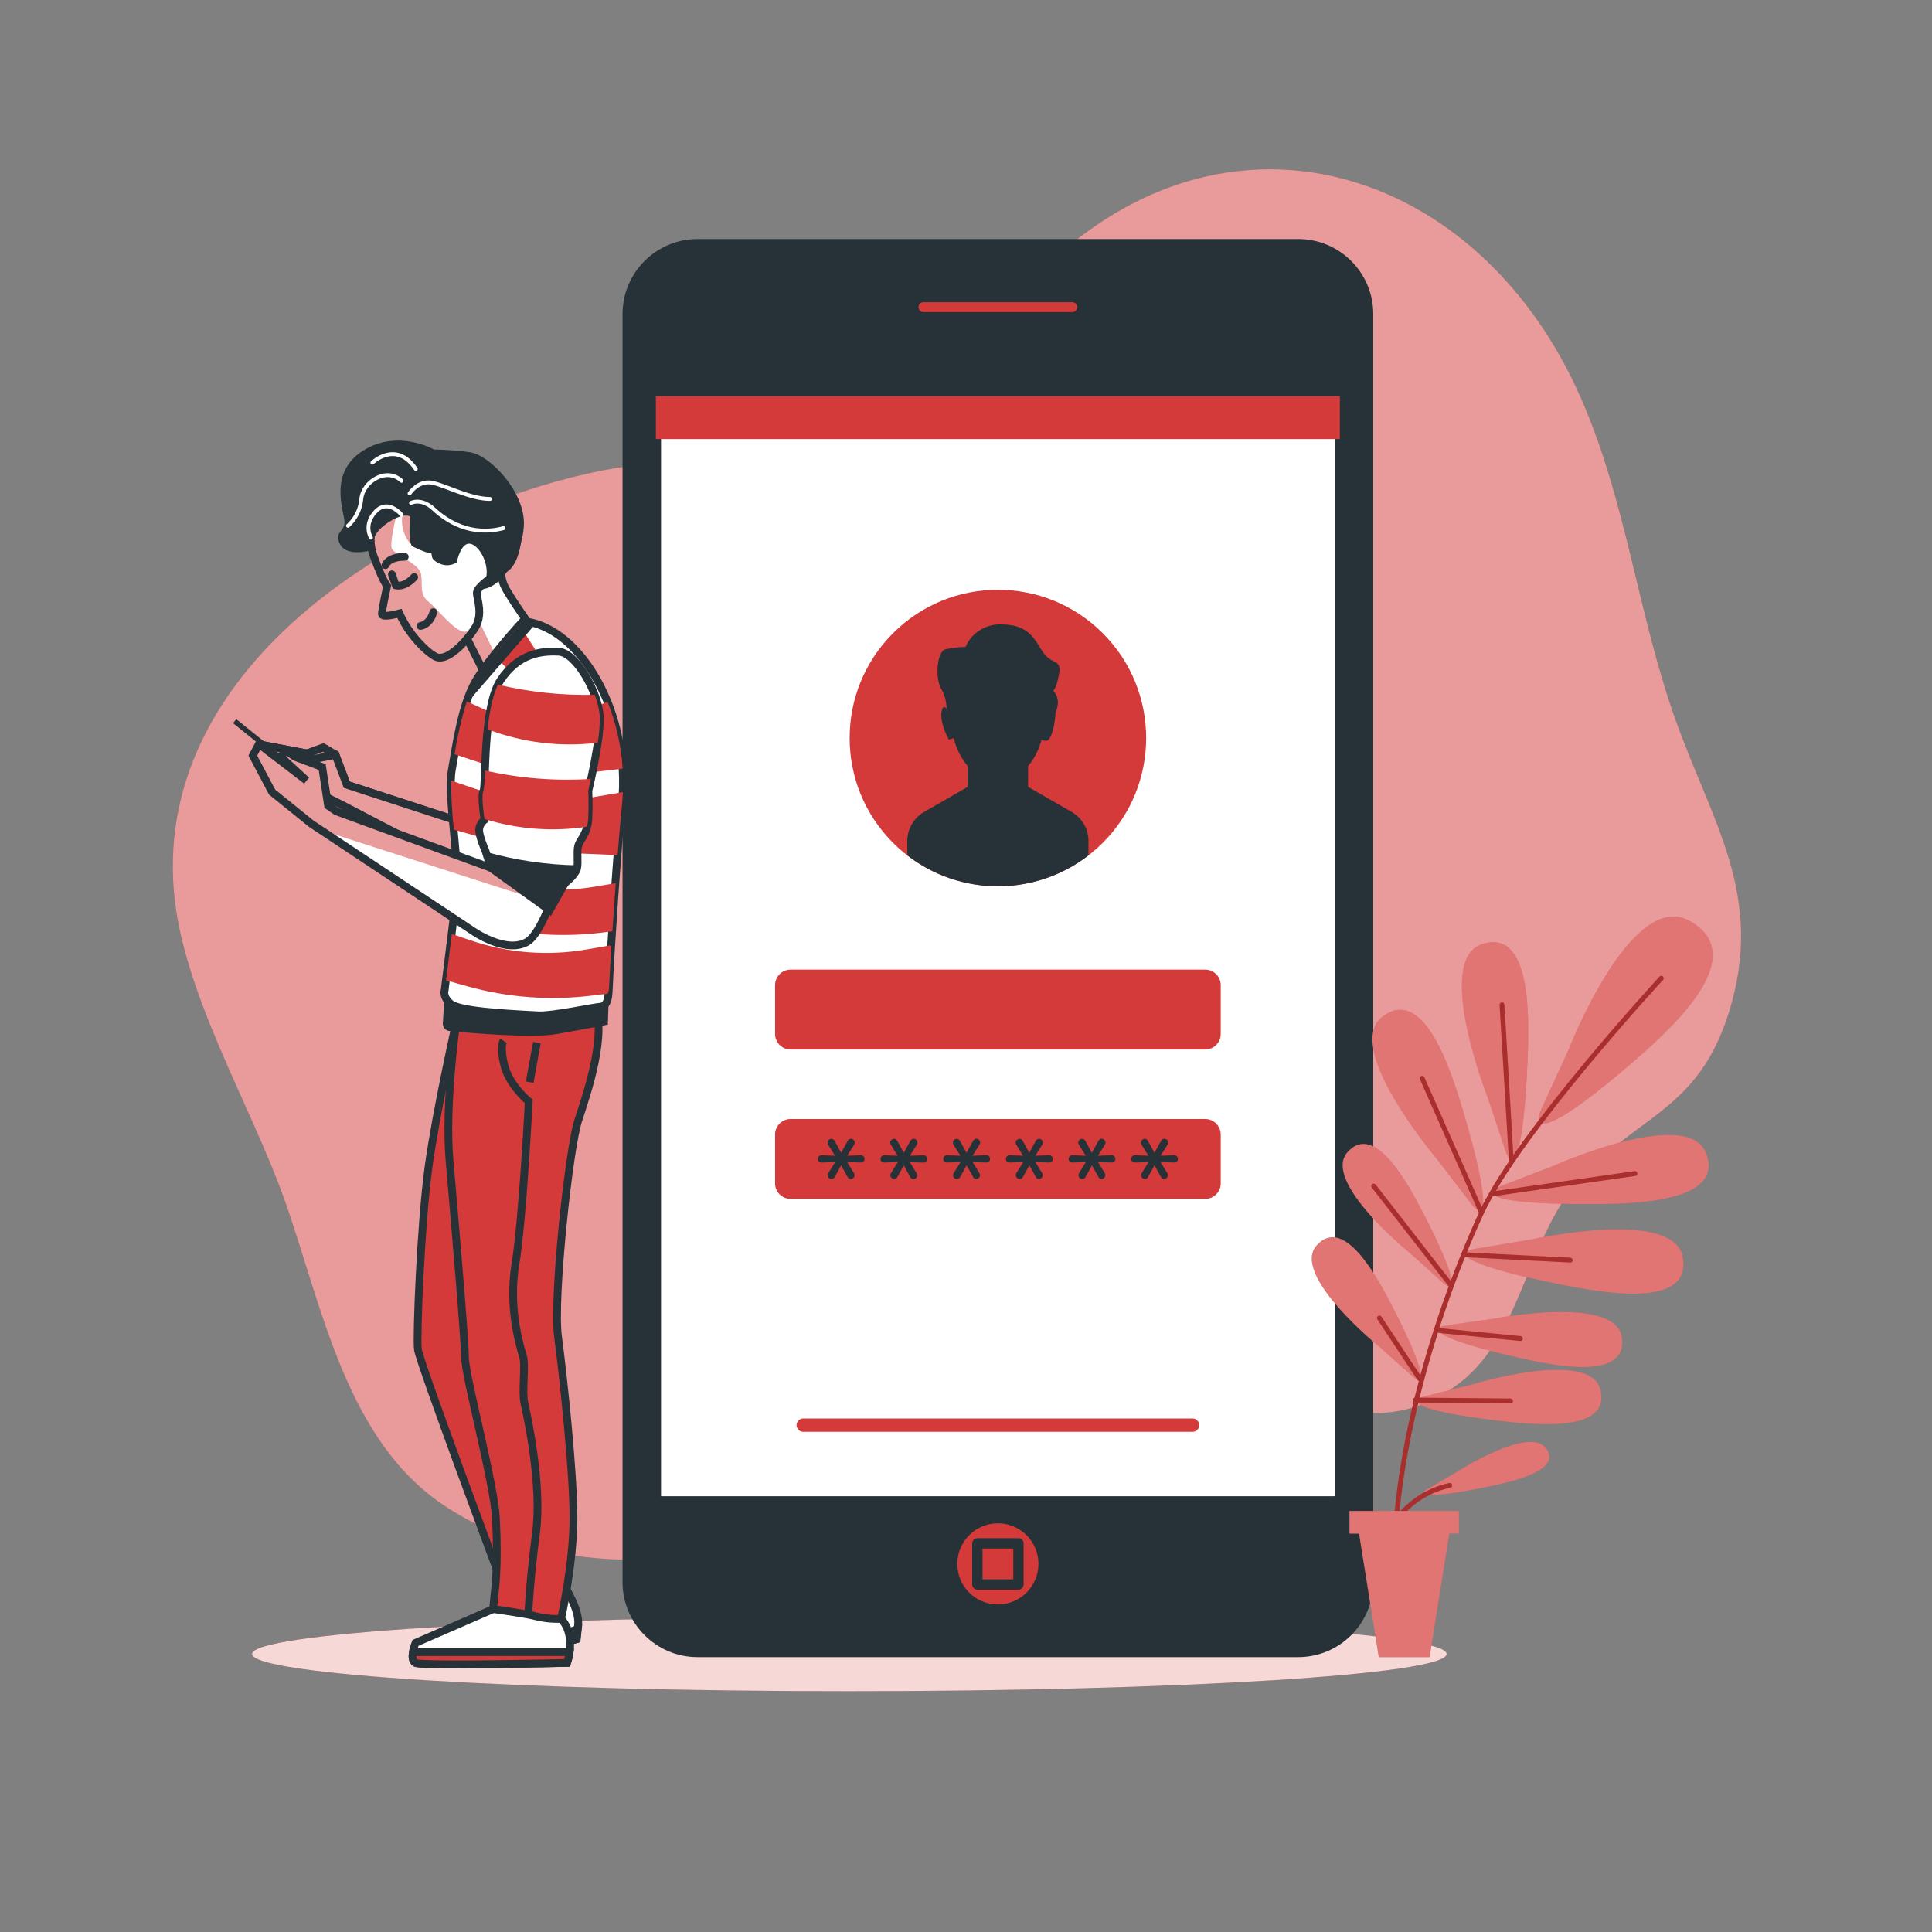 <svg width="250" height="250" viewBox="0 0 250 250" fill="none" xmlns="http://www.w3.org/2000/svg">
<rect x="0" y="0" width="250" height="250" fill="#808080" stroke="none"/>
<path d="M204.565 51.5C192.125 23.135 162.265 12.455 138.705 31.5C129.505 38.93 123.765 50.755 112.5 55.5C101.93 59.95 88.54 58.64 77.11 61.05C52.77 66.15 20 85.5 22.5 115.315C23.595 128.375 32.405 142.88 36.76 155.1C41.76 169.16 44.76 186.75 57.995 195.155C80.685 209.585 108.055 197.79 128.495 186.155C139.495 179.9 145.55 176.055 157.395 178.2C168.36 180.2 178.235 187.2 188.95 178.895C196.995 172.66 197.66 160.025 204.415 152.605C212.025 144.245 219.74 143.64 223.695 131.075C228.49 115.83 221.425 106.305 216.65 92.685C211.875 79.065 210.425 64.845 204.565 51.5Z" fill="#D33A39"/>
<g opacity="0.7">
<path opacity="0.7" d="M204.565 51.5C192.125 23.135 162.265 12.455 138.705 31.5C129.505 38.93 123.765 50.755 112.5 55.5C101.93 59.95 88.54 58.64 77.11 61.05C52.77 66.15 20 85.5 22.5 115.315C23.595 128.375 32.405 142.88 36.76 155.1C41.76 169.16 44.76 186.75 57.995 195.155C80.685 209.585 108.055 197.79 128.495 186.155C139.495 179.9 145.55 176.055 157.395 178.2C168.36 180.2 178.235 187.2 188.95 178.895C196.995 172.66 197.66 160.025 204.415 152.605C212.025 144.245 219.74 143.64 223.695 131.075C228.49 115.83 221.425 106.305 216.65 92.685C211.875 79.065 210.425 64.845 204.565 51.5Z" fill="white"/>
</g>
<path d="M109.905 218.84C152.591 218.84 187.195 216.684 187.195 214.025C187.195 211.366 152.591 209.21 109.905 209.21C67.219 209.21 32.615 211.366 32.615 214.025C32.615 216.684 67.219 218.84 109.905 218.84Z" fill="#D33A39"/>
<path opacity="0.8" d="M109.905 218.84C152.591 218.84 187.195 216.684 187.195 214.025C187.195 211.366 152.591 209.21 109.905 209.21C67.219 209.21 32.615 211.366 32.615 214.025C32.615 216.684 67.219 218.84 109.905 218.84Z" fill="white"/>
<path d="M167.985 30.93H90.27C84.904 30.93 80.555 35.279 80.555 40.645V204.715C80.555 210.08 84.904 214.43 90.27 214.43H167.985C173.35 214.43 177.7 210.08 177.7 204.715V40.645C177.7 35.279 173.35 30.93 167.985 30.93Z" fill="#263238"/>
<path d="M173.379 51.08H84.869V194.28H173.379V51.08Z" fill="white" stroke="#263238" stroke-width="1.337" stroke-miterlimit="10"/>
<path d="M142.694 109.066C150.186 101.574 150.186 89.426 142.694 81.934C135.201 74.442 123.054 74.442 115.562 81.934C108.07 89.426 108.07 101.574 115.562 109.066C123.054 116.558 135.201 116.558 142.694 109.066Z" fill="#D33A39"/>
<path d="M154.315 185.275H103.945C103.832 185.275 103.719 185.254 103.614 185.211C103.51 185.168 103.414 185.105 103.334 185.025C103.253 184.945 103.19 184.85 103.146 184.745C103.102 184.64 103.08 184.528 103.08 184.415C103.079 184.301 103.101 184.188 103.145 184.083C103.188 183.978 103.252 183.882 103.332 183.802C103.412 183.721 103.508 183.658 103.613 183.614C103.719 183.571 103.831 183.549 103.945 183.55H154.315C154.428 183.55 154.541 183.572 154.645 183.616C154.75 183.659 154.845 183.723 154.925 183.803C155.005 183.884 155.068 183.979 155.111 184.084C155.154 184.189 155.176 184.301 155.175 184.415C155.175 184.643 155.084 184.862 154.923 185.023C154.762 185.184 154.543 185.275 154.315 185.275Z" fill="#D33A39"/>
<path d="M155.955 125.47H102.3C101.193 125.47 100.295 126.367 100.295 127.475V133.8C100.295 134.907 101.193 135.805 102.3 135.805H155.955C157.062 135.805 157.96 134.907 157.96 133.8V127.475C157.96 126.367 157.062 125.47 155.955 125.47Z" fill="#D33A39"/>
<path d="M155.955 144.8H102.3C101.193 144.8 100.295 145.697 100.295 146.805V153.13C100.295 154.237 101.193 155.135 102.3 155.135H155.955C157.062 155.135 157.96 154.237 157.96 153.13V146.805C157.96 145.697 157.062 144.8 155.955 144.8Z" fill="#D33A39"/>
<path d="M138.679 105.069L133.034 101.819V99.135C133.852 98.146 134.444 96.99 134.769 95.749C134.964 95.819 135.168 95.854 135.374 95.855C136.074 95.855 136.519 93.684 136.594 92.135C137.409 90.409 136.299 89.4 136.299 89.4C136.299 89.4 136.759 88.939 137.064 87.094C137.369 85.249 135.989 86.019 134.914 84.329C133.839 82.639 133.069 80.799 129.539 80.799C128.567 80.767 127.607 81.029 126.785 81.55C125.963 82.07 125.316 82.826 124.929 83.719C124.051 83.723 123.175 83.825 122.319 84.025C121.239 84.329 120.934 87.865 121.854 89.249C122.266 90.006 122.486 90.853 122.494 91.715C122.249 91.415 121.994 91.335 121.854 92.014C121.549 93.549 122.779 95.7 122.779 95.7L123.414 95.519C123.734 96.846 124.351 98.082 125.219 99.135V101.819L119.574 105.069C118.915 105.45 118.368 105.997 117.987 106.657C117.606 107.316 117.405 108.063 117.404 108.824V110.684C120.762 113.278 124.884 114.685 129.127 114.685C133.369 114.685 137.492 113.278 140.849 110.684V108.824C140.85 108.063 140.649 107.315 140.268 106.656C139.887 105.996 139.339 105.449 138.679 105.069Z" fill="#263238"/>
<path d="M107.601 152.564C107.471 152.563 107.347 152.511 107.256 152.419C107.206 152.375 107.167 152.322 107.14 152.261C107.114 152.201 107.1 152.136 107.101 152.07C107.102 151.979 107.128 151.891 107.176 151.814L108.076 150.374L106.321 150.429C106.254 150.434 106.188 150.424 106.126 150.4C106.064 150.377 106.008 150.341 105.961 150.294C105.879 150.203 105.834 150.085 105.834 149.962C105.834 149.839 105.879 149.721 105.961 149.63C106.007 149.581 106.063 149.544 106.125 149.519C106.187 149.495 106.254 149.485 106.321 149.49L108.051 149.554L107.161 148.119C107.112 148.041 107.086 147.951 107.086 147.859C107.085 147.793 107.099 147.728 107.125 147.668C107.152 147.607 107.191 147.553 107.241 147.509C107.332 147.418 107.456 147.366 107.586 147.365C107.671 147.365 107.754 147.39 107.826 147.436C107.897 147.482 107.955 147.547 107.991 147.624L108.846 149.169L109.691 147.634C109.731 147.553 109.792 147.483 109.869 147.434C109.946 147.385 110.034 147.357 110.126 147.354C110.189 147.355 110.251 147.368 110.309 147.394C110.367 147.42 110.418 147.458 110.461 147.505C110.552 147.6 110.603 147.727 110.601 147.859C110.6 147.945 110.578 148.03 110.536 148.104L109.631 149.554L111.386 149.49C111.452 149.485 111.519 149.495 111.581 149.519C111.643 149.544 111.7 149.581 111.746 149.63C111.831 149.718 111.878 149.837 111.876 149.96C111.875 150.083 111.829 150.203 111.746 150.294C111.698 150.341 111.642 150.377 111.58 150.4C111.518 150.424 111.452 150.434 111.386 150.429L109.621 150.374L110.501 151.799C110.55 151.879 110.576 151.971 110.576 152.064C110.576 152.197 110.523 152.324 110.429 152.418C110.335 152.512 110.208 152.564 110.076 152.564C109.99 152.563 109.906 152.537 109.835 152.489C109.764 152.441 109.709 152.374 109.676 152.294L108.841 150.794L108.011 152.294C107.974 152.373 107.916 152.44 107.844 152.487C107.771 152.535 107.687 152.562 107.601 152.564Z" fill="#263238"/>
<path d="M115.709 152.564C115.58 152.563 115.456 152.511 115.364 152.419C115.315 152.375 115.276 152.322 115.249 152.261C115.223 152.201 115.209 152.136 115.209 152.07C115.211 151.979 115.237 151.891 115.284 151.814L116.184 150.374L114.434 150.429C114.368 150.433 114.301 150.422 114.238 150.399C114.176 150.376 114.118 150.34 114.069 150.294C114.003 150.226 113.959 150.139 113.943 150.045C113.926 149.951 113.939 149.855 113.978 149.768C114.017 149.681 114.082 149.608 114.163 149.558C114.245 149.509 114.339 149.485 114.434 149.49L116.159 149.554L115.269 148.119C115.221 148.041 115.195 147.951 115.194 147.86C115.194 147.794 115.208 147.728 115.234 147.668C115.261 147.607 115.3 147.553 115.349 147.509C115.441 147.418 115.565 147.366 115.694 147.365C115.78 147.365 115.863 147.39 115.935 147.436C116.006 147.482 116.064 147.547 116.099 147.625L116.954 149.169L117.799 147.634C117.84 147.553 117.901 147.483 117.978 147.434C118.055 147.385 118.143 147.357 118.234 147.354C118.298 147.354 118.36 147.367 118.418 147.393C118.476 147.419 118.528 147.457 118.569 147.505C118.616 147.551 118.652 147.607 118.677 147.668C118.702 147.728 118.715 147.794 118.714 147.86C118.713 147.946 118.689 148.03 118.644 148.104L117.739 149.554L119.499 149.499C119.565 149.495 119.631 149.505 119.693 149.53C119.754 149.554 119.809 149.591 119.854 149.639C119.94 149.728 119.986 149.847 119.984 149.969C119.984 150.093 119.938 150.213 119.854 150.304C119.808 150.351 119.753 150.387 119.692 150.41C119.63 150.434 119.565 150.444 119.499 150.44L117.729 150.384L118.609 151.809C118.659 151.889 118.685 151.981 118.684 152.074C118.684 152.207 118.632 152.334 118.538 152.428C118.444 152.522 118.317 152.574 118.184 152.574C118.099 152.573 118.015 152.547 117.944 152.499C117.873 152.451 117.818 152.384 117.784 152.304L116.949 150.804L116.119 152.304C116.081 152.381 116.023 152.446 115.951 152.492C115.878 152.537 115.795 152.563 115.709 152.564Z" fill="#263238"/>
<path d="M123.825 152.565C123.694 152.564 123.568 152.512 123.475 152.42C123.426 152.376 123.386 152.322 123.36 152.261C123.333 152.201 123.319 152.136 123.32 152.07C123.321 151.979 123.347 151.891 123.395 151.815L124.295 150.375L122.545 150.429C122.45 150.433 122.357 150.409 122.277 150.359C122.197 150.31 122.133 150.238 122.094 150.152C122.054 150.066 122.042 149.971 122.057 149.878C122.072 149.785 122.115 149.698 122.18 149.63C122.227 149.581 122.284 149.544 122.347 149.52C122.41 149.496 122.477 149.485 122.545 149.49L124.27 149.554L123.38 148.119C123.331 148.041 123.305 147.951 123.305 147.86C123.306 147.794 123.321 147.729 123.347 147.669C123.374 147.609 123.412 147.555 123.46 147.509C123.553 147.417 123.679 147.365 123.81 147.365C123.894 147.366 123.976 147.391 124.047 147.437C124.118 147.483 124.174 147.548 124.21 147.625L125.065 149.169L125.91 147.634C125.95 147.553 126.012 147.483 126.088 147.434C126.165 147.385 126.254 147.357 126.345 147.354C126.408 147.354 126.471 147.367 126.528 147.393C126.586 147.419 126.638 147.457 126.68 147.505C126.726 147.551 126.763 147.607 126.788 147.668C126.813 147.728 126.825 147.794 126.825 147.86C126.823 147.946 126.799 148.03 126.755 148.104L125.85 149.554L127.61 149.49C127.674 149.483 127.74 149.49 127.801 149.511C127.863 149.532 127.919 149.566 127.967 149.611C128.014 149.655 128.051 149.709 128.076 149.77C128.101 149.83 128.112 149.895 128.11 149.96C128.111 150.083 128.066 150.202 127.985 150.295C127.938 150.341 127.881 150.377 127.819 150.401C127.757 150.424 127.691 150.434 127.625 150.429L125.86 150.375L126.735 151.8C126.784 151.879 126.81 151.971 126.81 152.065C126.808 152.13 126.794 152.195 126.767 152.255C126.74 152.315 126.702 152.369 126.655 152.414C126.611 152.461 126.559 152.499 126.5 152.525C126.442 152.55 126.379 152.564 126.315 152.565C126.23 152.563 126.147 152.537 126.077 152.489C126.007 152.441 125.952 152.373 125.92 152.295L125.08 150.795L124.25 152.295C124.212 152.376 124.152 152.444 124.077 152.492C124.002 152.54 123.914 152.565 123.825 152.565Z" fill="#263238"/>
<path d="M131.936 152.565C131.804 152.564 131.679 152.512 131.586 152.42C131.491 152.327 131.438 152.201 131.436 152.07C131.434 151.98 131.458 151.891 131.506 151.815L132.406 150.375L130.656 150.429C130.589 150.433 130.522 150.422 130.459 150.399C130.397 150.376 130.339 150.34 130.291 150.295C130.209 150.203 130.164 150.085 130.164 149.962C130.164 149.839 130.209 149.721 130.291 149.63C130.339 149.583 130.396 149.546 130.459 149.522C130.522 149.498 130.589 149.487 130.656 149.49L132.386 149.554L131.501 148.119C131.452 148.041 131.426 147.951 131.426 147.86C131.427 147.794 131.442 147.729 131.468 147.669C131.495 147.609 131.533 147.555 131.581 147.509C131.674 147.417 131.799 147.365 131.931 147.365C132.016 147.365 132.099 147.39 132.171 147.436C132.243 147.482 132.3 147.547 132.336 147.625L133.186 149.169L134.031 147.634C134.071 147.553 134.132 147.483 134.209 147.434C134.286 147.385 134.374 147.357 134.466 147.354C134.529 147.354 134.592 147.367 134.649 147.393C134.707 147.419 134.759 147.457 134.801 147.505C134.847 147.551 134.884 147.607 134.909 147.668C134.933 147.728 134.946 147.794 134.946 147.86C134.944 147.946 134.92 148.03 134.876 148.104L133.971 149.554L135.731 149.49C135.795 149.483 135.861 149.49 135.922 149.511C135.984 149.532 136.04 149.566 136.088 149.611C136.135 149.655 136.172 149.709 136.197 149.77C136.222 149.83 136.233 149.895 136.231 149.96C136.232 150.083 136.187 150.202 136.106 150.295C136.059 150.341 136.002 150.377 135.94 150.401C135.878 150.424 135.812 150.434 135.746 150.429L133.981 150.375L134.856 151.8C134.905 151.879 134.931 151.971 134.931 152.065C134.931 152.131 134.918 152.196 134.891 152.256C134.864 152.317 134.825 152.37 134.776 152.414C134.732 152.461 134.68 152.499 134.621 152.525C134.563 152.55 134.5 152.564 134.436 152.565C134.351 152.563 134.268 152.537 134.198 152.489C134.127 152.441 134.073 152.373 134.041 152.295L133.201 150.795L132.371 152.295C132.333 152.377 132.271 152.447 132.194 152.495C132.116 152.543 132.027 152.567 131.936 152.565Z" fill="#263238"/>
<path d="M140.045 152.565C139.914 152.564 139.788 152.512 139.695 152.42C139.618 152.341 139.568 152.239 139.555 152.13C139.541 152.02 139.564 151.91 139.62 151.815L140.515 150.375L138.765 150.429C138.698 150.433 138.632 150.422 138.569 150.399C138.506 150.376 138.449 150.34 138.4 150.295C138.318 150.203 138.273 150.085 138.273 149.962C138.273 149.839 138.318 149.721 138.4 149.63C138.448 149.583 138.506 149.546 138.568 149.522C138.631 149.498 138.698 149.487 138.765 149.49L140.495 149.554L139.605 148.119C139.557 148.041 139.531 147.951 139.53 147.86C139.532 147.728 139.586 147.602 139.68 147.509C139.773 147.417 139.899 147.365 140.03 147.365C140.115 147.365 140.198 147.39 140.27 147.436C140.342 147.482 140.399 147.547 140.435 147.625L141.285 149.17L142.13 147.634C142.17 147.553 142.232 147.483 142.308 147.434C142.385 147.385 142.474 147.357 142.565 147.354C142.629 147.354 142.692 147.367 142.751 147.393C142.81 147.419 142.862 147.457 142.905 147.505C142.997 147.6 143.047 147.727 143.045 147.86C143.043 147.946 143.019 148.03 142.975 148.104L142.07 149.554L143.83 149.49C143.895 149.483 143.96 149.49 144.022 149.511C144.083 149.532 144.14 149.566 144.187 149.611C144.234 149.655 144.272 149.709 144.296 149.77C144.321 149.83 144.332 149.895 144.33 149.96C144.331 150.083 144.287 150.202 144.205 150.295C144.158 150.341 144.101 150.377 144.039 150.401C143.977 150.424 143.911 150.434 143.845 150.429L142.08 150.375L142.955 151.8C143.004 151.879 143.03 151.971 143.03 152.065C143.031 152.131 143.017 152.196 142.99 152.256C142.963 152.317 142.924 152.37 142.875 152.414C142.832 152.461 142.779 152.499 142.72 152.525C142.662 152.55 142.599 152.564 142.535 152.565C142.45 152.563 142.367 152.537 142.297 152.489C142.227 152.441 142.172 152.373 142.14 152.295L141.3 150.795L140.47 152.295C140.433 152.376 140.373 152.444 140.297 152.492C140.222 152.54 140.134 152.565 140.045 152.565Z" fill="#263238"/>
<path d="M148.155 152.564C148.026 152.563 147.902 152.511 147.81 152.419C147.761 152.375 147.722 152.322 147.695 152.261C147.668 152.201 147.655 152.136 147.655 152.07C147.657 151.979 147.682 151.891 147.73 151.814L148.625 150.374L146.875 150.429C146.811 150.434 146.746 150.426 146.685 150.404C146.624 150.383 146.569 150.349 146.522 150.305C146.474 150.26 146.437 150.207 146.412 150.147C146.387 150.088 146.374 150.024 146.375 149.96C146.375 149.898 146.386 149.838 146.41 149.781C146.433 149.724 146.467 149.673 146.51 149.63C146.556 149.581 146.612 149.544 146.674 149.519C146.737 149.495 146.803 149.485 146.87 149.49L148.6 149.554L147.71 148.119C147.662 148.041 147.636 147.951 147.635 147.86C147.637 147.728 147.691 147.602 147.785 147.509C147.878 147.417 148.004 147.365 148.135 147.365C148.22 147.365 148.304 147.39 148.375 147.436C148.447 147.482 148.504 147.547 148.54 147.625L149.39 149.169L150.24 147.634C150.28 147.553 150.341 147.484 150.416 147.435C150.492 147.386 150.58 147.358 150.67 147.354C150.734 147.354 150.797 147.367 150.856 147.393C150.915 147.419 150.967 147.457 151.01 147.505C151.102 147.6 151.152 147.727 151.15 147.86C151.15 147.945 151.127 148.03 151.085 148.104L150.18 149.554L151.935 149.49C152.002 149.485 152.068 149.495 152.131 149.519C152.193 149.544 152.249 149.581 152.295 149.63C152.38 149.718 152.427 149.837 152.425 149.96C152.425 150.083 152.378 150.203 152.295 150.294C152.248 150.341 152.192 150.377 152.129 150.401C152.067 150.424 152.001 150.434 151.935 150.429L150.17 150.374L151.045 151.8C151.094 151.879 151.12 151.971 151.12 152.064C151.118 152.196 151.064 152.322 150.97 152.414C150.879 152.507 150.755 152.561 150.625 152.564C150.54 152.563 150.457 152.537 150.387 152.489C150.317 152.441 150.262 152.373 150.23 152.294L149.39 150.794L148.56 152.294C148.524 152.373 148.467 152.439 148.396 152.487C148.324 152.534 148.241 152.561 148.155 152.564Z" fill="#263238"/>
<g style="mix-blend-mode:multiply">
<path d="M173.379 51.27H84.869V56.815H173.379V51.27Z" fill="#D33A39"/>
</g>
<path d="M138.749 41.055H119.499C119.152 41.055 118.819 40.917 118.573 40.671C118.327 40.425 118.189 40.092 118.189 39.745C118.189 39.397 118.327 39.064 118.573 38.818C118.819 38.573 119.152 38.435 119.499 38.435H138.749C139.097 38.435 139.43 38.573 139.676 38.818C139.921 39.064 140.059 39.397 140.059 39.745C140.059 40.092 139.921 40.425 139.676 40.671C139.43 40.917 139.097 41.055 138.749 41.055Z" fill="#D33A39" stroke="#263238" stroke-width="1.337" stroke-linecap="round" stroke-linejoin="round"/>
<path d="M134.375 202.369C134.376 201.33 134.069 200.315 133.492 199.451C132.916 198.587 132.096 197.913 131.136 197.515C130.177 197.117 129.121 197.012 128.102 197.215C127.083 197.417 126.147 197.917 125.413 198.652C124.678 199.386 124.178 200.322 123.976 201.341C123.773 202.36 123.878 203.416 124.276 204.376C124.674 205.335 125.347 206.155 126.211 206.732C127.075 207.308 128.091 207.615 129.13 207.614C130.521 207.613 131.854 207.06 132.837 206.077C133.821 205.093 134.374 203.76 134.375 202.369Z" fill="#D33A39"/>
<path d="M131.789 199.71H126.469V205.03H131.789V199.71Z" fill="#D33A39" stroke="#263238" stroke-width="1.337" stroke-linecap="round" stroke-linejoin="round"/>
<path d="M192.5 142C192.5 142 185.53 124.29 191.735 122.185C198.195 119.99 197.91 131.685 197.66 137.385C197.135 149.565 195.79 151.83 194.785 148.855L192.5 142ZM190.405 155.815C192.32 158.315 192.86 155.725 189.405 144.03C187.785 138.53 184.265 127.405 178.865 131.58C173.68 135.58 186.02 150.08 186.02 150.08L190.405 155.815ZM186.705 165.965C188.53 167.585 188.565 165.54 184.23 157.095C182.195 153.14 177.89 145.135 174.365 149.095C170.98 152.915 182.515 162.2 182.515 162.2L186.705 165.965ZM182.705 178.035C184.53 179.66 184.565 177.61 180.23 169.17C178.195 165.215 173.89 157.205 170.365 161.17C167 165 178.5 174.285 178.5 174.285L182.705 178.035ZM194.255 153.465C191.335 154.605 193.655 155.845 205.85 155.81C211.57 155.81 223.25 155.55 220.76 149.195C218.375 143.09 201.005 150.865 201.005 150.865L194.255 153.465ZM190.93 161.585C187.84 162.12 189.87 163.8 201.83 166.19C207.435 167.315 218.93 169.39 217.755 162.69C216.63 156.23 198.06 160.4 198.06 160.4L190.93 161.585ZM187.21 171.5C184.58 171.88 186.26 173.345 196.315 175.645C201.03 176.725 210.705 178.75 209.865 173.035C209.065 167.535 193.265 170.645 193.265 170.645L187.21 171.5ZM184.385 180.685C181.81 181.34 183.635 182.62 193.885 183.84C198.685 184.41 208.52 185.4 207.085 179.805C205.7 174.435 190.32 179.19 190.32 179.19L184.385 180.685ZM199.455 143.5C197.955 146.86 201.07 146.35 211.66 137.11C216.62 132.775 226.57 123.705 218.69 119.19C211.125 114.85 202.99 135.79 202.99 135.79L199.455 143.5ZM184.775 192.65C183.19 193.575 184.745 193.935 192.015 192.485C195.425 191.81 202.36 190.31 200.015 187.35C197.745 184.5 188.445 190.5 188.445 190.5L184.775 192.65Z" fill="#D33A39"/>
<path opacity="0.3" d="M192.5 142C192.5 142 185.53 124.29 191.735 122.185C198.195 119.99 197.91 131.685 197.66 137.385C197.135 149.565 195.79 151.83 194.785 148.855L192.5 142ZM190.405 155.815C192.32 158.315 192.86 155.725 189.405 144.03C187.785 138.53 184.265 127.405 178.865 131.58C173.68 135.58 186.02 150.08 186.02 150.08L190.405 155.815ZM186.705 165.965C188.53 167.585 188.565 165.54 184.23 157.095C182.195 153.14 177.89 145.135 174.365 149.095C170.98 152.915 182.515 162.2 182.515 162.2L186.705 165.965ZM182.705 178.035C184.53 179.66 184.565 177.61 180.23 169.17C178.195 165.215 173.89 157.205 170.365 161.17C167 165 178.5 174.285 178.5 174.285L182.705 178.035ZM194.255 153.465C191.335 154.605 193.655 155.845 205.85 155.81C211.57 155.81 223.25 155.55 220.76 149.195C218.375 143.09 201.005 150.865 201.005 150.865L194.255 153.465ZM190.93 161.585C187.84 162.12 189.87 163.8 201.83 166.19C207.435 167.315 218.93 169.39 217.755 162.69C216.63 156.23 198.06 160.4 198.06 160.4L190.93 161.585ZM187.21 171.5C184.58 171.88 186.26 173.345 196.315 175.645C201.03 176.725 210.705 178.75 209.865 173.035C209.065 167.535 193.265 170.645 193.265 170.645L187.21 171.5ZM184.385 180.685C181.81 181.34 183.635 182.62 193.885 183.84C198.685 184.41 208.52 185.4 207.085 179.805C205.7 174.435 190.32 179.19 190.32 179.19L184.385 180.685ZM199.455 143.5C197.955 146.86 201.07 146.35 211.66 137.11C216.62 132.775 226.57 123.705 218.69 119.19C211.125 114.85 202.99 135.79 202.99 135.79L199.455 143.5ZM184.775 192.65C183.19 193.575 184.745 193.935 192.015 192.485C195.425 191.81 202.36 190.31 200.015 187.35C197.745 184.5 188.445 190.5 188.445 190.5L184.775 192.65Z" fill="white"/>
<path d="M195.574 150.245L194.359 130.03L195.574 150.245ZM191.729 156.915L184.049 139.53L191.729 156.915ZM211.549 151.86L193.144 154.5L211.549 151.86ZM187.749 166.285L177.784 153.5L187.749 166.285ZM189.499 162.365L203.229 163.055L189.499 162.365ZM186.249 172.17L196.749 173.21L186.249 172.17ZM183.714 178.4L178.499 170.555L183.714 178.4ZM183.114 181.17L195.459 181.285L183.114 181.17ZM180.614 204.33C180.697 204.324 180.773 204.285 180.828 204.222C180.882 204.16 180.909 204.078 180.904 203.995C180.119 192.205 184.679 172.895 191.994 157.045C196.669 146.915 214.994 127.005 215.189 126.805C215.248 126.746 215.281 126.666 215.281 126.583C215.281 126.499 215.248 126.419 215.189 126.36C215.16 126.331 215.126 126.308 215.088 126.292C215.05 126.277 215.01 126.269 214.969 126.269C214.928 126.269 214.887 126.277 214.85 126.292C214.812 126.308 214.778 126.331 214.749 126.36C214.564 126.56 196.164 146.545 191.449 156.765C183.999 173 179.499 191.96 180.299 204.035C180.305 204.115 180.341 204.189 180.399 204.244C180.457 204.298 180.534 204.329 180.614 204.33ZM195.569 150.555C195.652 150.55 195.729 150.512 195.784 150.451C195.839 150.389 195.868 150.308 195.864 150.225L194.669 130C194.667 129.959 194.657 129.919 194.639 129.881C194.621 129.844 194.597 129.811 194.566 129.783C194.535 129.756 194.499 129.735 194.46 129.721C194.421 129.708 194.38 129.702 194.339 129.705C194.256 129.71 194.179 129.748 194.124 129.81C194.068 129.871 194.04 129.952 194.044 130.035L195.259 150.25C195.263 150.33 195.297 150.405 195.355 150.46C195.413 150.515 195.489 150.545 195.569 150.545V150.555ZM191.839 157.2C191.914 157.166 191.972 157.104 192.002 157.028C192.032 156.951 192.031 156.866 191.999 156.79L184.314 139.405C184.281 139.33 184.219 139.27 184.142 139.24C184.065 139.21 183.979 139.212 183.904 139.245C183.828 139.278 183.769 139.34 183.739 139.417C183.709 139.494 183.711 139.58 183.744 139.655L191.424 157.04C191.448 157.096 191.488 157.144 191.538 157.177C191.589 157.211 191.648 157.229 191.709 157.23C191.761 157.233 191.812 157.223 191.859 157.2H191.839ZM193.169 154.8L211.564 152.17C211.608 152.169 211.652 152.159 211.692 152.14C211.732 152.121 211.768 152.094 211.797 152.06C211.826 152.026 211.847 151.987 211.86 151.944C211.872 151.901 211.875 151.856 211.869 151.812C211.863 151.768 211.848 151.726 211.825 151.688C211.801 151.651 211.77 151.618 211.733 151.594C211.696 151.569 211.654 151.552 211.611 151.545C211.567 151.537 211.522 151.539 211.479 151.55L193.084 154.18C193.002 154.185 192.925 154.223 192.871 154.285C192.816 154.347 192.789 154.428 192.794 154.51C192.799 154.592 192.837 154.669 192.899 154.723C192.961 154.778 193.042 154.805 193.124 154.8H193.169ZM187.924 166.535C187.989 166.484 188.032 166.409 188.042 166.326C188.052 166.244 188.03 166.161 187.979 166.095L178.009 153.285C177.958 153.219 177.883 153.176 177.8 153.165C177.717 153.154 177.633 153.177 177.566 153.228C177.5 153.279 177.457 153.354 177.446 153.437C177.435 153.52 177.458 153.604 177.509 153.67L187.499 166.5C187.528 166.538 187.565 166.568 187.607 166.589C187.65 166.609 187.697 166.62 187.744 166.62C187.819 166.616 187.889 166.586 187.944 166.535H187.924ZM203.504 163.07C203.507 162.987 203.477 162.907 203.421 162.846C203.364 162.785 203.287 162.749 203.204 162.745L189.499 162.05C189.422 162.055 189.349 162.089 189.295 162.144C189.241 162.199 189.21 162.272 189.206 162.349C189.202 162.426 189.227 162.502 189.275 162.562C189.324 162.622 189.393 162.663 189.469 162.675L203.199 163.37C203.282 163.373 203.362 163.343 203.423 163.287C203.484 163.231 203.52 163.153 203.524 163.07H203.504ZM197.039 173.24C197.044 173.199 197.04 173.157 197.029 173.118C197.017 173.078 196.998 173.041 196.972 173.009C196.946 172.976 196.913 172.95 196.877 172.93C196.84 172.911 196.8 172.899 196.759 172.895L186.259 171.86C186.218 171.856 186.177 171.86 186.138 171.872C186.099 171.884 186.062 171.903 186.031 171.929C185.999 171.955 185.973 171.987 185.954 172.024C185.934 172.06 185.923 172.099 185.919 172.14C185.912 172.222 185.937 172.304 185.99 172.367C186.042 172.431 186.117 172.471 186.199 172.48L196.699 173.52H196.729C196.81 173.526 196.889 173.5 196.951 173.447C197.012 173.395 197.051 173.321 197.059 173.24H197.039ZM183.864 178.66C183.933 178.614 183.982 178.543 183.999 178.461C184.015 178.38 183.999 178.295 183.954 178.225L178.764 170.38C178.716 170.313 178.645 170.266 178.563 170.25C178.482 170.234 178.398 170.25 178.329 170.295C178.259 170.341 178.211 170.413 178.194 170.494C178.177 170.576 178.193 170.66 178.239 170.73L183.429 178.575C183.459 178.618 183.498 178.653 183.544 178.678C183.59 178.702 183.642 178.715 183.694 178.715C183.762 178.719 183.829 178.699 183.884 178.66H183.864ZM195.774 181.285C195.773 181.203 195.74 181.124 195.682 181.066C195.624 181.007 195.546 180.973 195.464 180.97L183.119 180.855C183.037 180.855 182.958 180.888 182.9 180.946C182.842 181.004 182.809 181.083 182.809 181.165C182.808 181.206 182.815 181.248 182.83 181.286C182.845 181.325 182.867 181.36 182.896 181.389C182.925 181.419 182.96 181.442 182.998 181.457C183.037 181.473 183.078 181.481 183.119 181.48L195.464 181.595C195.506 181.597 195.548 181.591 195.588 181.576C195.628 181.561 195.664 181.539 195.695 181.51C195.725 181.481 195.75 181.446 195.767 181.408C195.784 181.369 195.793 181.327 195.794 181.285H195.774ZM179.209 199.745C179.234 199.69 181.339 193.89 187.669 192.505C187.75 192.487 187.821 192.438 187.866 192.367C187.911 192.297 187.927 192.212 187.909 192.13C187.889 192.05 187.838 191.981 187.769 191.937C187.699 191.894 187.615 191.878 187.534 191.895C180.859 193.355 178.644 199.48 178.619 199.54C178.593 199.619 178.599 199.705 178.635 199.78C178.672 199.854 178.736 199.912 178.814 199.94H178.914C178.98 199.946 179.047 199.93 179.104 199.895C179.16 199.86 179.204 199.807 179.229 199.745H179.209ZM180.614 204.33C180.697 204.324 180.773 204.285 180.828 204.222C180.882 204.16 180.909 204.078 180.904 203.995C180.119 192.205 184.679 172.895 191.994 157.045C196.669 146.915 214.994 127.005 215.189 126.805C215.248 126.746 215.281 126.666 215.281 126.583C215.281 126.499 215.248 126.419 215.189 126.36C215.16 126.331 215.126 126.308 215.088 126.292C215.05 126.277 215.01 126.269 214.969 126.269C214.928 126.269 214.887 126.277 214.85 126.292C214.812 126.308 214.778 126.331 214.749 126.36C214.564 126.56 196.164 146.545 191.449 156.765C183.999 173 179.499 191.96 180.299 204.035C180.305 204.115 180.341 204.189 180.399 204.244C180.457 204.298 180.534 204.329 180.614 204.33ZM195.569 150.555C195.652 150.55 195.729 150.512 195.784 150.451C195.839 150.389 195.868 150.308 195.864 150.225L194.669 130C194.667 129.959 194.657 129.919 194.639 129.881C194.621 129.844 194.597 129.811 194.566 129.783C194.535 129.756 194.499 129.735 194.46 129.721C194.421 129.708 194.38 129.702 194.339 129.705C194.256 129.71 194.179 129.748 194.124 129.81C194.068 129.871 194.04 129.952 194.044 130.035L195.259 150.25C195.263 150.33 195.297 150.405 195.355 150.46C195.413 150.515 195.489 150.545 195.569 150.545V150.555ZM191.839 157.2C191.914 157.166 191.972 157.104 192.002 157.028C192.032 156.951 192.031 156.866 191.999 156.79L184.314 139.405C184.281 139.33 184.219 139.27 184.142 139.24C184.065 139.21 183.979 139.212 183.904 139.245C183.828 139.278 183.769 139.34 183.739 139.417C183.709 139.494 183.711 139.58 183.744 139.655L191.424 157.04C191.448 157.096 191.488 157.144 191.538 157.177C191.589 157.211 191.648 157.229 191.709 157.23C191.761 157.233 191.812 157.223 191.859 157.2H191.839ZM193.169 154.8L211.564 152.17C211.608 152.169 211.652 152.159 211.692 152.14C211.732 152.121 211.768 152.094 211.797 152.06C211.826 152.026 211.847 151.987 211.86 151.944C211.872 151.901 211.875 151.856 211.869 151.812C211.863 151.768 211.848 151.726 211.825 151.688C211.801 151.651 211.77 151.618 211.733 151.594C211.696 151.569 211.654 151.552 211.611 151.545C211.567 151.537 211.522 151.539 211.479 151.55L193.084 154.18C193.002 154.185 192.925 154.223 192.871 154.285C192.816 154.347 192.789 154.428 192.794 154.51C192.799 154.592 192.837 154.669 192.899 154.723C192.961 154.778 193.042 154.805 193.124 154.8H193.169ZM187.924 166.535C187.989 166.484 188.032 166.409 188.042 166.326C188.052 166.244 188.03 166.161 187.979 166.095L178.009 153.285C177.984 153.252 177.952 153.225 177.916 153.204C177.88 153.183 177.841 153.17 177.8 153.165C177.758 153.159 177.717 153.162 177.677 153.173C177.637 153.184 177.599 153.202 177.566 153.228C177.534 153.253 177.506 153.284 177.485 153.32C177.465 153.356 177.451 153.396 177.446 153.437C177.441 153.478 177.443 153.52 177.454 153.56C177.465 153.6 177.484 153.637 177.509 153.67L187.499 166.5C187.528 166.538 187.565 166.568 187.607 166.589C187.65 166.609 187.697 166.62 187.744 166.62C187.819 166.616 187.889 166.586 187.944 166.535H187.924ZM203.504 163.07C203.507 162.987 203.477 162.907 203.421 162.846C203.364 162.785 203.287 162.749 203.204 162.745L189.499 162.05C189.422 162.055 189.349 162.089 189.295 162.144C189.241 162.199 189.21 162.272 189.206 162.349C189.202 162.426 189.227 162.502 189.275 162.562C189.324 162.622 189.393 162.663 189.469 162.675L203.199 163.37C203.282 163.373 203.362 163.343 203.423 163.287C203.484 163.231 203.52 163.153 203.524 163.07H203.504ZM197.039 173.24C197.044 173.199 197.04 173.157 197.029 173.118C197.017 173.078 196.998 173.041 196.972 173.009C196.946 172.976 196.913 172.95 196.877 172.93C196.84 172.911 196.8 172.899 196.759 172.895L186.259 171.86C186.218 171.856 186.177 171.86 186.138 171.872C186.099 171.884 186.062 171.903 186.031 171.929C185.999 171.955 185.973 171.987 185.954 172.024C185.934 172.06 185.923 172.099 185.919 172.14C185.912 172.222 185.937 172.304 185.99 172.367C186.042 172.431 186.117 172.471 186.199 172.48L196.699 173.52H196.729C196.81 173.526 196.889 173.5 196.951 173.447C197.012 173.395 197.051 173.321 197.059 173.24H197.039ZM183.864 178.66C183.933 178.614 183.982 178.543 183.999 178.461C184.015 178.38 183.999 178.295 183.954 178.225L178.764 170.38C178.716 170.313 178.645 170.266 178.563 170.25C178.482 170.234 178.398 170.25 178.329 170.295C178.259 170.341 178.211 170.413 178.194 170.494C178.177 170.576 178.193 170.66 178.239 170.73L183.429 178.575C183.459 178.618 183.498 178.653 183.544 178.678C183.59 178.702 183.642 178.715 183.694 178.715C183.762 178.719 183.829 178.699 183.884 178.66H183.864ZM195.774 181.285C195.773 181.203 195.74 181.124 195.682 181.066C195.624 181.007 195.546 180.973 195.464 180.97L183.119 180.855C183.037 180.855 182.958 180.888 182.9 180.946C182.842 181.004 182.809 181.083 182.809 181.165C182.808 181.206 182.815 181.248 182.83 181.286C182.845 181.325 182.867 181.36 182.896 181.389C182.925 181.419 182.96 181.442 182.998 181.457C183.037 181.473 183.078 181.481 183.119 181.48L195.464 181.595C195.506 181.597 195.548 181.591 195.588 181.576C195.628 181.561 195.664 181.539 195.695 181.51C195.725 181.481 195.75 181.446 195.767 181.408C195.784 181.369 195.793 181.327 195.794 181.285H195.774ZM179.209 199.745C179.234 199.69 181.339 193.89 187.669 192.505C187.75 192.487 187.821 192.438 187.866 192.367C187.911 192.297 187.927 192.212 187.909 192.13C187.889 192.05 187.838 191.981 187.769 191.937C187.699 191.894 187.615 191.878 187.534 191.895C180.859 193.355 178.644 199.48 178.619 199.54C178.593 199.619 178.599 199.705 178.635 199.78C178.672 199.854 178.736 199.912 178.814 199.94H178.914C178.98 199.946 179.047 199.93 179.104 199.895C179.16 199.86 179.204 199.807 179.229 199.745H179.209Z" fill="#D33A39"/>
<path opacity="0.2" d="M195.574 150.245L194.359 130.03L195.574 150.245ZM191.729 156.915L184.049 139.53L191.729 156.915ZM211.549 151.86L193.144 154.5L211.549 151.86ZM187.749 166.285L177.784 153.5L187.749 166.285ZM189.499 162.365L203.229 163.055L189.499 162.365ZM186.249 172.17L196.749 173.21L186.249 172.17ZM183.714 178.4L178.499 170.555L183.714 178.4ZM183.114 181.17L195.459 181.285L183.114 181.17ZM180.614 204.33C180.697 204.324 180.773 204.285 180.828 204.222C180.882 204.16 180.909 204.078 180.904 203.995C180.119 192.205 184.679 172.895 191.994 157.045C196.669 146.915 214.994 127.005 215.189 126.805C215.248 126.746 215.281 126.666 215.281 126.583C215.281 126.499 215.248 126.419 215.189 126.36C215.16 126.331 215.126 126.308 215.088 126.292C215.05 126.277 215.01 126.269 214.969 126.269C214.928 126.269 214.887 126.277 214.85 126.292C214.812 126.308 214.778 126.331 214.749 126.36C214.564 126.56 196.164 146.545 191.449 156.765C183.999 173 179.499 191.96 180.299 204.035C180.305 204.115 180.341 204.189 180.399 204.244C180.457 204.298 180.534 204.329 180.614 204.33ZM195.569 150.555C195.652 150.55 195.729 150.512 195.784 150.451C195.839 150.389 195.868 150.308 195.864 150.225L194.669 130C194.667 129.959 194.657 129.919 194.639 129.881C194.621 129.844 194.597 129.811 194.566 129.783C194.535 129.756 194.499 129.735 194.46 129.721C194.421 129.708 194.38 129.702 194.339 129.705C194.256 129.71 194.179 129.748 194.124 129.81C194.068 129.871 194.04 129.952 194.044 130.035L195.259 150.25C195.263 150.33 195.297 150.405 195.355 150.46C195.413 150.515 195.489 150.545 195.569 150.545V150.555ZM191.839 157.2C191.914 157.166 191.972 157.104 192.002 157.028C192.032 156.951 192.031 156.866 191.999 156.79L184.314 139.405C184.281 139.33 184.219 139.27 184.142 139.24C184.065 139.21 183.979 139.212 183.904 139.245C183.828 139.278 183.769 139.34 183.739 139.417C183.709 139.494 183.711 139.58 183.744 139.655L191.424 157.04C191.448 157.096 191.488 157.144 191.538 157.177C191.589 157.211 191.648 157.229 191.709 157.23C191.761 157.233 191.812 157.223 191.859 157.2H191.839ZM193.169 154.8L211.564 152.17C211.608 152.169 211.652 152.159 211.692 152.14C211.732 152.121 211.768 152.094 211.797 152.06C211.826 152.026 211.847 151.987 211.86 151.944C211.872 151.901 211.875 151.856 211.869 151.812C211.863 151.768 211.848 151.726 211.825 151.688C211.801 151.651 211.77 151.618 211.733 151.594C211.696 151.569 211.654 151.552 211.611 151.545C211.567 151.537 211.522 151.539 211.479 151.55L193.084 154.18C193.002 154.185 192.925 154.223 192.871 154.285C192.816 154.347 192.789 154.428 192.794 154.51C192.799 154.592 192.837 154.669 192.899 154.723C192.961 154.778 193.042 154.805 193.124 154.8H193.169ZM187.924 166.535C187.989 166.484 188.032 166.409 188.042 166.326C188.052 166.244 188.03 166.161 187.979 166.095L178.009 153.285C177.958 153.219 177.883 153.176 177.8 153.165C177.717 153.154 177.633 153.177 177.566 153.228C177.5 153.279 177.457 153.354 177.446 153.437C177.435 153.52 177.458 153.604 177.509 153.67L187.499 166.5C187.528 166.538 187.565 166.568 187.607 166.589C187.65 166.609 187.697 166.62 187.744 166.62C187.819 166.616 187.889 166.586 187.944 166.535H187.924ZM203.504 163.07C203.507 162.987 203.477 162.907 203.421 162.846C203.364 162.785 203.287 162.749 203.204 162.745L189.499 162.05C189.422 162.055 189.349 162.089 189.295 162.144C189.241 162.199 189.21 162.272 189.206 162.349C189.202 162.426 189.227 162.502 189.275 162.562C189.324 162.622 189.393 162.663 189.469 162.675L203.199 163.37C203.282 163.373 203.362 163.343 203.423 163.287C203.484 163.231 203.52 163.153 203.524 163.07H203.504ZM197.039 173.24C197.044 173.199 197.04 173.157 197.029 173.118C197.017 173.078 196.998 173.041 196.972 173.009C196.946 172.976 196.913 172.95 196.877 172.93C196.84 172.911 196.8 172.899 196.759 172.895L186.259 171.86C186.218 171.856 186.177 171.86 186.138 171.872C186.099 171.884 186.062 171.903 186.031 171.929C185.999 171.955 185.973 171.987 185.954 172.024C185.934 172.06 185.923 172.099 185.919 172.14C185.912 172.222 185.937 172.304 185.99 172.367C186.042 172.431 186.117 172.471 186.199 172.48L196.699 173.52H196.729C196.81 173.526 196.889 173.5 196.951 173.447C197.012 173.395 197.051 173.321 197.059 173.24H197.039ZM183.864 178.66C183.933 178.614 183.982 178.543 183.999 178.461C184.015 178.38 183.999 178.295 183.954 178.225L178.764 170.38C178.716 170.313 178.645 170.266 178.563 170.25C178.482 170.234 178.398 170.25 178.329 170.295C178.259 170.341 178.211 170.413 178.194 170.494C178.177 170.576 178.193 170.66 178.239 170.73L183.429 178.575C183.459 178.618 183.498 178.653 183.544 178.678C183.59 178.702 183.642 178.715 183.694 178.715C183.762 178.719 183.829 178.699 183.884 178.66H183.864ZM195.774 181.285C195.773 181.203 195.74 181.124 195.682 181.066C195.624 181.007 195.546 180.973 195.464 180.97L183.119 180.855C183.037 180.855 182.958 180.888 182.9 180.946C182.842 181.004 182.809 181.083 182.809 181.165C182.808 181.206 182.815 181.248 182.83 181.286C182.845 181.325 182.867 181.36 182.896 181.389C182.925 181.419 182.96 181.442 182.998 181.457C183.037 181.473 183.078 181.481 183.119 181.48L195.464 181.595C195.506 181.597 195.548 181.591 195.588 181.576C195.628 181.561 195.664 181.539 195.695 181.51C195.725 181.481 195.75 181.446 195.767 181.408C195.784 181.369 195.793 181.327 195.794 181.285H195.774ZM179.209 199.745C179.234 199.69 181.339 193.89 187.669 192.505C187.75 192.487 187.821 192.438 187.866 192.367C187.911 192.297 187.927 192.212 187.909 192.13C187.889 192.05 187.838 191.981 187.769 191.937C187.699 191.894 187.615 191.878 187.534 191.895C180.859 193.355 178.644 199.48 178.619 199.54C178.593 199.619 178.599 199.705 178.635 199.78C178.672 199.854 178.736 199.912 178.814 199.94H178.914C178.98 199.946 179.047 199.93 179.104 199.895C179.16 199.86 179.204 199.807 179.229 199.745H179.209ZM180.614 204.33C180.697 204.324 180.773 204.285 180.828 204.222C180.882 204.16 180.909 204.078 180.904 203.995C180.119 192.205 184.679 172.895 191.994 157.045C196.669 146.915 214.994 127.005 215.189 126.805C215.248 126.746 215.281 126.666 215.281 126.583C215.281 126.499 215.248 126.419 215.189 126.36C215.16 126.331 215.126 126.308 215.088 126.292C215.05 126.277 215.01 126.269 214.969 126.269C214.928 126.269 214.887 126.277 214.85 126.292C214.812 126.308 214.778 126.331 214.749 126.36C214.564 126.56 196.164 146.545 191.449 156.765C183.999 173 179.499 191.96 180.299 204.035C180.305 204.115 180.341 204.189 180.399 204.244C180.457 204.298 180.534 204.329 180.614 204.33ZM195.569 150.555C195.652 150.55 195.729 150.512 195.784 150.451C195.839 150.389 195.868 150.308 195.864 150.225L194.669 130C194.667 129.959 194.657 129.919 194.639 129.881C194.621 129.844 194.597 129.811 194.566 129.783C194.535 129.756 194.499 129.735 194.46 129.721C194.421 129.708 194.38 129.702 194.339 129.705C194.256 129.71 194.179 129.748 194.124 129.81C194.068 129.871 194.04 129.952 194.044 130.035L195.259 150.25C195.263 150.33 195.297 150.405 195.355 150.46C195.413 150.515 195.489 150.545 195.569 150.545V150.555ZM191.839 157.2C191.914 157.166 191.972 157.104 192.002 157.028C192.032 156.951 192.031 156.866 191.999 156.79L184.314 139.405C184.281 139.33 184.219 139.27 184.142 139.24C184.065 139.21 183.979 139.212 183.904 139.245C183.828 139.278 183.769 139.34 183.739 139.417C183.709 139.494 183.711 139.58 183.744 139.655L191.424 157.04C191.448 157.096 191.488 157.144 191.538 157.177C191.589 157.211 191.648 157.229 191.709 157.23C191.761 157.233 191.812 157.223 191.859 157.2H191.839ZM193.169 154.8L211.564 152.17C211.608 152.169 211.652 152.159 211.692 152.14C211.732 152.121 211.768 152.094 211.797 152.06C211.826 152.026 211.847 151.987 211.86 151.944C211.872 151.901 211.875 151.856 211.869 151.812C211.863 151.768 211.848 151.726 211.825 151.688C211.801 151.651 211.77 151.618 211.733 151.594C211.696 151.569 211.654 151.552 211.611 151.545C211.567 151.537 211.522 151.539 211.479 151.55L193.084 154.18C193.002 154.185 192.925 154.223 192.871 154.285C192.816 154.347 192.789 154.428 192.794 154.51C192.799 154.592 192.837 154.669 192.899 154.723C192.961 154.778 193.042 154.805 193.124 154.8H193.169ZM187.924 166.535C187.989 166.484 188.032 166.409 188.042 166.326C188.052 166.244 188.03 166.161 187.979 166.095L178.009 153.285C177.984 153.252 177.952 153.225 177.916 153.204C177.88 153.183 177.841 153.17 177.8 153.165C177.758 153.159 177.717 153.162 177.677 153.173C177.637 153.184 177.599 153.202 177.566 153.228C177.534 153.253 177.506 153.284 177.485 153.32C177.465 153.356 177.451 153.396 177.446 153.437C177.441 153.478 177.443 153.52 177.454 153.56C177.465 153.6 177.484 153.637 177.509 153.67L187.499 166.5C187.528 166.538 187.565 166.568 187.607 166.589C187.65 166.609 187.697 166.62 187.744 166.62C187.819 166.616 187.889 166.586 187.944 166.535H187.924ZM203.504 163.07C203.507 162.987 203.477 162.907 203.421 162.846C203.364 162.785 203.287 162.749 203.204 162.745L189.499 162.05C189.422 162.055 189.349 162.089 189.295 162.144C189.241 162.199 189.21 162.272 189.206 162.349C189.202 162.426 189.227 162.502 189.275 162.562C189.324 162.622 189.393 162.663 189.469 162.675L203.199 163.37C203.282 163.373 203.362 163.343 203.423 163.287C203.484 163.231 203.52 163.153 203.524 163.07H203.504ZM197.039 173.24C197.044 173.199 197.04 173.157 197.029 173.118C197.017 173.078 196.998 173.041 196.972 173.009C196.946 172.976 196.913 172.95 196.877 172.93C196.84 172.911 196.8 172.899 196.759 172.895L186.259 171.86C186.218 171.856 186.177 171.86 186.138 171.872C186.099 171.884 186.062 171.903 186.031 171.929C185.999 171.955 185.973 171.987 185.954 172.024C185.934 172.06 185.923 172.099 185.919 172.14C185.912 172.222 185.937 172.304 185.99 172.367C186.042 172.431 186.117 172.471 186.199 172.48L196.699 173.52H196.729C196.81 173.526 196.889 173.5 196.951 173.447C197.012 173.395 197.051 173.321 197.059 173.24H197.039ZM183.864 178.66C183.933 178.614 183.982 178.543 183.999 178.461C184.015 178.38 183.999 178.295 183.954 178.225L178.764 170.38C178.716 170.313 178.645 170.266 178.563 170.25C178.482 170.234 178.398 170.25 178.329 170.295C178.259 170.341 178.211 170.413 178.194 170.494C178.177 170.576 178.193 170.66 178.239 170.73L183.429 178.575C183.459 178.618 183.498 178.653 183.544 178.678C183.59 178.702 183.642 178.715 183.694 178.715C183.762 178.719 183.829 178.699 183.884 178.66H183.864ZM195.774 181.285C195.773 181.203 195.74 181.124 195.682 181.066C195.624 181.007 195.546 180.973 195.464 180.97L183.119 180.855C183.037 180.855 182.958 180.888 182.9 180.946C182.842 181.004 182.809 181.083 182.809 181.165C182.808 181.206 182.815 181.248 182.83 181.286C182.845 181.325 182.867 181.36 182.896 181.389C182.925 181.419 182.96 181.442 182.998 181.457C183.037 181.473 183.078 181.481 183.119 181.48L195.464 181.595C195.506 181.597 195.548 181.591 195.588 181.576C195.628 181.561 195.664 181.539 195.695 181.51C195.725 181.481 195.75 181.446 195.767 181.408C195.784 181.369 195.793 181.327 195.794 181.285H195.774ZM179.209 199.745C179.234 199.69 181.339 193.89 187.669 192.505C187.75 192.487 187.821 192.438 187.866 192.367C187.911 192.297 187.927 192.212 187.909 192.13C187.889 192.05 187.838 191.981 187.769 191.937C187.699 191.894 187.615 191.878 187.534 191.895C180.859 193.355 178.644 199.48 178.619 199.54C178.593 199.619 178.599 199.705 178.635 199.78C178.672 199.854 178.736 199.912 178.814 199.94H178.914C178.98 199.946 179.047 199.93 179.104 199.895C179.16 199.86 179.204 199.807 179.229 199.745H179.209Z" fill="black"/>
<path d="M188.78 195.515H174.625V198.445H175.86L178.415 214.43H184.99L187.545 198.445H188.78V195.515Z" fill="#D33A39"/>
<path opacity="0.3" d="M188.78 195.515H174.625V198.445H175.86L178.415 214.43H184.99L187.545 198.445H188.78V195.515Z" fill="white"/>
<path d="M61.341 106.915L44.876 101.54L43.411 97.67L40.066 97.565L33.996 96.415L34.726 97.67L42.366 103.215L44.251 104.155L61.471 113.15L61.341 106.915Z" fill="white" stroke="#263238" stroke-width="1.004" stroke-miterlimit="10"/>
<path d="M43.41 97.669L41.84 96.73L38.705 97.879L39.225 98.504L43.41 97.669Z" fill="white" stroke="#263238" stroke-width="1.004" stroke-linejoin="round"/>
<path d="M61.341 106.915L44.876 101.54L43.411 97.67L40.066 97.565L33.996 96.415L34.726 97.67L42.366 103.215L44.251 104.155L61.471 113.15L61.341 106.915Z" fill="white"/>
<path opacity="0.5" d="M61.341 106.915L44.876 101.54L43.411 97.67L40.066 97.565L33.996 96.415L34.726 97.67L42.366 103.215L44.251 104.155L61.471 113.15L61.341 106.915Z" fill="#D33A39" stroke="#263238" stroke-width="1.004" stroke-miterlimit="10"/>
<path d="M61.341 106.915L44.876 101.54L43.411 97.67L40.066 97.565L33.996 96.415L34.726 97.67L42.366 103.215L44.251 104.155L61.471 113.15L61.341 106.915Z" stroke="#263238" stroke-width="1.004" stroke-miterlimit="10"/>
<path d="M43.41 97.669L41.84 96.73L38.705 97.879L39.225 98.504L43.41 97.669Z" fill="white"/>
<path opacity="0.5" d="M43.41 97.669L41.84 96.73L38.705 97.879L39.225 98.504L43.41 97.669Z" fill="#D33A39" stroke="#263238" stroke-width="1.004" stroke-linejoin="round"/>
<path d="M43.41 97.669L41.84 96.73L38.705 97.879L39.225 98.504L43.41 97.669Z" stroke="#263238" stroke-width="1.004" stroke-linejoin="round"/>
<path d="M64.836 72.03C64.836 72.03 64.581 74.28 65.216 75.725C65.851 77.17 69.376 82.065 69.376 82.065L62.796 87.34C62.796 87.34 60.066 81.84 59.546 80.95C59.026 80.06 58.401 76.23 60.096 73.485C61.791 70.74 64.231 70 64.836 72.03Z" fill="white"/>
<g style="mix-blend-mode:multiply" opacity="0.5">
<path d="M61.455 79.26L64.31 85.18L62.79 87.345L59.92 82.22L61.455 79.26Z" fill="#D33A39"/>
</g>
<path d="M64.836 72.03C64.836 72.03 64.581 74.28 65.216 75.725C65.851 77.17 69.376 82.065 69.376 82.065L62.796 87.34C62.796 87.34 60.066 81.84 59.546 80.95C59.026 80.06 58.401 76.23 60.096 73.485C61.791 70.74 64.231 70 64.836 72.03Z" stroke="#263238" stroke-width="1.004" stroke-miterlimit="10"/>
<path d="M66.876 67.91C66.471 65.41 63.605 60.325 59.06 60.52C56.111 60.65 54.73 61.245 53.45 61.97C52.407 62.585 51.435 63.312 50.55 64.14C48.331 66.805 47.55 67.535 47.98 69.575C47.945 70.389 48.073 71.201 48.355 71.965C49.035 73.78 49.501 74.965 50.09 75.83C49.91 76.675 49.441 78.905 49.416 79.415C49.391 79.925 50.916 79.57 51.685 79.375C53.115 82.575 55.736 84.795 56.55 85.05C57.971 85.495 60.215 83.16 61.406 81.35C62.596 79.54 61.696 77.505 61.7 76.695C61.706 75.885 64.376 74.105 65.365 73.54C66.356 72.975 67.275 70.405 66.876 67.91Z" fill="white"/>
<g style="mix-blend-mode:multiply" opacity="0.5">
<path d="M48.001 69.575C47.966 70.389 48.094 71.201 48.376 71.965C49.056 73.78 49.521 74.965 50.111 75.83C49.931 76.675 49.461 78.905 49.436 79.415C49.411 79.925 50.936 79.57 51.706 79.375C53.136 82.575 55.756 84.795 56.571 85.05C57.991 85.495 60.236 83.16 61.426 81.35C61.724 80.898 61.917 80.386 61.991 79.85C61.926 79.615 61.881 79.47 61.881 79.47C61.881 79.47 61.211 82.045 59.881 81.71C58.551 81.375 56.516 78.71 55.381 77.79C54.246 76.87 54.711 75.66 54.486 74.29C54.261 72.92 50.901 71.715 50.676 70.93C50.451 70.145 51.236 66.895 51.236 66.895C51.236 66.895 52.511 65.195 52.236 65.895C52.042 66.502 51.972 67.142 52.029 67.777C52.087 68.411 52.271 69.028 52.571 69.59C52.782 70.034 53.117 70.407 53.534 70.665C53.952 70.923 54.435 71.055 54.926 71.045L56.146 65L53.571 62.87L50.571 64.12C48.331 66.805 47.566 67.535 48.001 69.575Z" fill="#D33A39"/>
</g>
<path d="M66.876 67.91C66.471 65.41 63.605 60.325 59.06 60.52C56.111 60.65 54.73 61.245 53.45 61.97C52.407 62.585 51.435 63.312 50.55 64.14C48.331 66.805 47.55 67.535 47.98 69.575C47.945 70.389 48.073 71.201 48.355 71.965C49.035 73.78 49.501 74.965 50.09 75.83C49.91 76.675 49.441 78.905 49.416 79.415C49.391 79.925 50.916 79.57 51.685 79.375C53.115 82.575 55.736 84.795 56.55 85.05C57.971 85.495 60.215 83.16 61.406 81.35C62.596 79.54 61.696 77.505 61.7 76.695C61.706 75.885 64.376 74.105 65.365 73.54C66.356 72.975 67.275 70.405 66.876 67.91Z" stroke="#263238" stroke-miterlimit="10"/>
<path d="M50.711 74.319L51.211 75.749C51.211 75.749 52.286 76.104 53.596 74.674" stroke="#263238" stroke-miterlimit="10" stroke-linecap="round"/>
<path d="M54.406 81C54.406 81 55.596 80.88 56.076 79.21" stroke="#263238" stroke-miterlimit="10" stroke-linecap="round"/>
<path d="M49.875 73.125C49.875 73.125 50.23 72.05 52.375 72.05" stroke="#263238" stroke-miterlimit="10" stroke-linecap="round"/>
<path d="M60.871 58.53C59.312 58.306 57.74 58.185 56.166 58.17C56.166 58.17 51.456 55.455 46.931 58.35C42.406 61.245 44.581 66.315 44.581 67.58C44.581 68.845 43.131 68.85 44.036 70.48C44.941 72.11 48.001 71.21 48.001 71.21C48.033 70.595 48.195 69.994 48.477 69.447C48.759 68.899 49.154 68.418 49.636 68.035C51.266 66.77 52.566 66.495 53.106 66.86C53.106 66.86 52.746 69.575 53.286 70.66C53.286 70.66 55.096 71.565 55.641 71.565C56.186 71.565 55.286 72.33 57.091 73.01C57.419 73.128 57.771 73.168 58.118 73.127C58.465 73.087 58.798 72.966 59.091 72.775C59.356 71.675 59.936 70.02 61.016 70.405C62.601 70.97 64.046 74.87 61.901 76.2C64.481 76.67 67.606 72.105 67.791 67.945C67.976 63.785 63.551 59 60.871 58.53Z" fill="#263238"/>
<path d="M53.185 65.075C53.185 65.075 54.516 64.36 56.145 65.89C57.776 67.42 60.946 69.465 65.145 68.34" stroke="white" stroke-width="0.5" stroke-linecap="round" stroke-linejoin="round"/>
<path d="M53 63.85C53 63.85 53.915 62.42 55.445 62.42C56.975 62.42 60.55 64.565 63.405 64.565" stroke="white" stroke-width="0.5" stroke-linecap="round" stroke-linejoin="round"/>
<path d="M51.962 66.605C51.962 66.605 50.227 64.465 48.597 66.2C46.967 67.935 48.002 69.575 48.002 69.575" stroke="white" stroke-width="0.5" stroke-linecap="round" stroke-linejoin="round"/>
<path d="M45.025 68.035C46.02 67.138 46.638 65.899 46.755 64.565C46.96 62.32 50.025 60.38 51.96 62.22" stroke="white" stroke-width="0.5" stroke-linecap="round" stroke-linejoin="round"/>
<path d="M48.185 59.869C48.185 59.869 51.251 56.909 53.8 60.684" stroke="white" stroke-width="0.5" stroke-linecap="round" stroke-linejoin="round"/>
<path d="M73.131 205.404C73.131 205.404 75.016 208.334 74.806 210.219L74.601 212.104C74.601 212.104 67.686 213.999 66.221 213.999C64.756 213.999 57.001 213.264 57.001 213.264L56.666 211.934C56.643 211.836 56.654 211.733 56.698 211.642C56.741 211.551 56.815 211.477 56.906 211.434L63.821 208.209L66.001 205.824L73.131 205.404Z" fill="white" stroke="#263238" stroke-width="1.004" stroke-miterlimit="10"/>
<path d="M67.272 212.525C69.147 212.67 72.707 211.525 74.772 210.795L74.627 212.105C74.627 212.105 67.687 214 66.222 214C64.757 214 57.002 213.265 57.002 213.265L56.762 212.315C58.002 212.32 64.792 212.335 67.272 212.525Z" fill="#D33A39" stroke="#263238" stroke-width="1.004" stroke-miterlimit="10"/>
<path d="M63.83 208.21L53.765 212.59C53.765 212.59 52.905 214.745 53.765 215.175C54.625 215.605 73.375 215.175 73.375 215.175C73.375 215.175 74.67 211.77 72.625 209.485C70.58 207.2 63.83 208.21 63.83 208.21Z" fill="white" stroke="#263238" stroke-width="1.004" stroke-miterlimit="10"/>
<path d="M73.376 215.175C73.376 215.175 54.626 215.605 53.766 215.175C53.351 214.965 53.336 214.36 53.431 213.785H73.706C73.64 214.258 73.529 214.723 73.376 215.175Z" fill="#D33A39" stroke="#263238" stroke-width="1.004" stroke-miterlimit="10"/>
<path d="M59.071 132.105C59.071 132.105 56.441 143.76 55.446 151.05C54.451 158.34 53.866 172.945 54.076 174.62C54.286 176.295 64.756 204.36 64.756 204.36L65.801 206.86L73.131 205.395C73.131 205.395 69.781 194.715 68.526 188.85C67.271 182.985 64.526 173.35 64.526 171.675C64.526 170 71.026 138.01 71.491 135.91C71.956 133.81 74.066 130.585 74.066 130.585L60.031 130.3L59.071 132.105Z" fill="#D33A39" stroke="#263238" stroke-width="1.004" stroke-miterlimit="10"/>
<path d="M59.072 132.104C59.072 132.104 57.532 142.749 58.167 150.149C58.802 157.549 60.167 173.304 60.167 175.649C60.167 177.994 63.952 191.999 64.167 196.399C64.502 202.754 64.032 205.899 64.032 205.899L63.807 208.204C63.807 208.204 68.222 208.834 69.187 209.109C70.302 209.397 71.452 209.521 72.602 209.479C72.602 209.479 74.207 202.414 74.207 196.394C74.207 190.374 72.872 177.984 72.207 172.964C71.542 167.944 73.637 148.579 74.827 144.964C76.017 141.349 78.617 133.694 76.867 129.784C75.117 125.874 59.072 132.104 59.072 132.104Z" fill="#D33A39" stroke="#263238" stroke-width="1.004" stroke-miterlimit="10"/>
<path d="M78.811 127.824L78.651 132.584C78.651 132.584 75.801 133.149 71.961 133.814C68.791 134.364 60.831 133.669 58.151 133.409C57.906 133.388 57.681 133.27 57.522 133.083C57.364 132.896 57.286 132.654 57.306 132.409L57.566 128.109L78.811 127.824Z" fill="#263238"/>
<path d="M67.67 80.375C67.67 80.375 63.17 85.24 61.475 88.265C59.78 91.29 59.11 95.925 58.475 99.575C57.84 103.225 59.56 111.795 59.075 115.73L57.54 128.125C57.54 128.125 57.21 128.965 58.315 129.885C59.42 130.805 64.815 131.14 69.69 131.385C71.47 131.475 76.785 130.33 77.655 130.275C78.705 130.21 78.74 128.875 78.785 127.825C78.995 122.89 79.885 109.735 80.47 104.005C81.675 92.32 75.08 81.04 67.67 80.375Z" fill="white" stroke="#263238" stroke-width="1.004" stroke-miterlimit="10"/>
<g style="mix-blend-mode:multiply">
<path d="M79.92 110.65C80.12 108.055 80.32 105.7 80.495 104.005C80.545 103.505 80.575 103.005 80.6 102.505L68.645 104.505L58.375 101.005C58.376 103.13 58.496 105.253 58.735 107.365L68.81 110.185L79.92 110.65Z" fill="#D33A39"/>
</g>
<g style="mix-blend-mode:multiply">
<path d="M67.227 80.864C66.547 81.619 65.197 83.154 63.912 84.784L71.502 92.499L74.002 91.499L67.227 80.864Z" fill="#D33A39"/>
</g>
<path d="M67.672 80.375C67.672 80.375 63.172 85.24 61.477 88.265C60.974 89.184 60.567 90.153 60.262 91.155L69.312 80.7C68.777 80.538 68.228 80.429 67.672 80.375Z" fill="#263238"/>
<g style="mix-blend-mode:multiply">
<path d="M58.826 97.605L68.646 100.835L80.571 99.465C80.384 96.494 79.724 93.572 78.616 90.809L69.001 94.665L60.406 90.769C59.703 93.004 59.175 95.289 58.826 97.605Z" fill="#D33A39"/>
</g>
<g style="mix-blend-mode:multiply">
<path d="M75.731 122.889C70.75 123.726 65.639 123.308 60.861 121.674L58.466 120.854L57.721 126.854L60.451 127.619C65.641 129.071 71.065 129.488 76.416 128.849L78.621 128.584C78.736 128.342 78.8 128.078 78.811 127.809C78.871 126.474 78.976 124.534 79.111 122.309L75.731 122.889Z" fill="#D33A39"/>
</g>
<g style="mix-blend-mode:multiply">
<path d="M77.066 114.72C72.085 115.56 66.974 115.14 62.196 113.5L59.146 112.455C59.222 113.544 59.207 114.638 59.101 115.725L58.746 118.61L61.786 119.46C66.974 120.913 72.397 121.332 77.746 120.695L79.246 120.515C79.371 118.515 79.516 116.385 79.671 114.28L77.066 114.72Z" fill="#D33A39"/>
</g>
<path d="M30.157 93.576L39.824 101.349L40.241 100.83L30.573 93.057L30.157 93.576Z" fill="#263238"/>
<path d="M72.325 85.769C72.325 85.769 75.87 88.184 75.95 93.889C75.985 96.389 75.725 98.725 75.15 102.82C74.575 106.915 71.005 120.25 68.225 121.87C65.445 123.49 61.13 120.43 61.13 120.43L40.26 106.575L35.215 102.5L32.715 97.779L33.5 96.279L39.655 101L36.34 97.934L36.99 97.109L38.19 97.945L41.69 99.254L42.455 104.255L43.535 104.995L63.5 112.29C63.5 112.29 63.25 101.545 63.435 99.49C63.62 97.434 63.875 92.269 66.075 88.525" fill="white"/>
<g style="mix-blend-mode:multiply" opacity="0.5">
<path d="M63.361 104.169C63.361 107.879 63.486 112.289 63.486 112.289L43.541 105.024L42.461 104.284L41.696 99.284L38.196 97.974L37.001 97.124L36.351 97.949L39.656 100.999L33.501 96.279L32.756 97.754L35.256 102.474L40.301 106.574L41.571 107.419L69.146 116.304L63.361 104.169Z" fill="#D33A39"/>
</g>
<path d="M72.325 85.769C72.325 85.769 75.87 88.184 75.95 93.889C75.985 96.389 75.725 98.725 75.15 102.82C74.575 106.915 71.005 120.25 68.225 121.87C65.445 123.49 61.13 120.43 61.13 120.43L40.26 106.575L35.215 102.5L32.715 97.779L33.5 96.279L39.655 101L36.34 97.934L36.99 97.109L38.19 97.945L41.69 99.254L42.455 104.255L43.535 104.995L63.5 112.29C63.5 112.29 63.25 101.545 63.435 99.49C63.62 97.434 63.875 92.269 66.075 88.525" stroke="#263238" stroke-width="1.004" stroke-miterlimit="10"/>
<path d="M63.501 112.29L71.121 117.79L73.096 114.29C73.096 114.29 74.461 113.215 74.661 112.405C74.861 111.595 74.606 110.28 74.811 109.47C75.016 108.66 76.036 107.9 76.131 105.94C76.226 103.98 76.131 102.345 76.131 102.345C76.131 102.345 77.781 95.56 77.601 92.61C77.421 89.66 74.576 84.445 72.296 84.33C70.016 84.215 67.051 84.56 64.751 88.04C62.451 91.52 62.921 101.68 62.561 102.315C62.201 102.95 62.701 106.085 62.701 106.085C62.502 106.234 62.336 106.424 62.215 106.642C62.094 106.86 62.022 107.101 62.001 107.35C61.961 108.165 62.841 110.17 62.841 110.17L63.501 112.29Z" fill="white" stroke="#263238" stroke-width="1.004" stroke-miterlimit="10"/>
<g style="mix-blend-mode:multiply">
<path d="M62.76 99.705C62.776 100.578 62.71 101.45 62.565 102.31C62.245 102.88 62.61 105.455 62.69 105.98C66.976 107.311 71.508 107.653 75.945 106.98C76.04 106.632 76.097 106.275 76.115 105.915C76.215 103.96 76.115 102.32 76.115 102.32C76.115 102.32 76.26 101.715 76.46 100.795C71.865 101.087 67.251 100.72 62.76 99.705Z" fill="#D33A39"/>
</g>
<g style="mix-blend-mode:multiply">
<path d="M64.441 88.595C63.726 90.03 63.326 92.185 63.096 94.37C67.635 96.102 72.529 96.698 77.351 96.105C77.543 94.948 77.629 93.777 77.606 92.605C77.519 91.678 77.3 90.769 76.956 89.905C72.745 90.003 68.54 89.563 64.441 88.595Z" fill="#D33A39"/>
</g>
<path d="M62.84 110.225L63.485 112.29L71.105 117.79L73.08 114.29C73.08 114.29 74.445 113.215 74.645 112.405C74.68 112.264 74.702 112.12 74.71 111.975C70.694 111.905 66.705 111.317 62.84 110.225Z" fill="#263238"/>
<path d="M68.355 209.045C68.355 209.045 68.525 204.715 69.355 198.385C70.185 192.055 68.19 183.065 67.855 181.565C67.52 180.065 68.025 176.735 67.69 175.565C67.355 174.395 65.735 169.405 66.69 163.615C67.645 157.825 68.42 142.52 68.42 142.52C68.42 142.52 66.015 140.565 65.31 138.02C64.605 135.475 65.145 134.675 65.145 134.675" stroke="#263238" stroke-width="1.004" stroke-miterlimit="10"/>
<path d="M69.47 134.91L68.545 140.03" stroke="#263238" stroke-width="1.004" stroke-miterlimit="10"/>
</svg>
